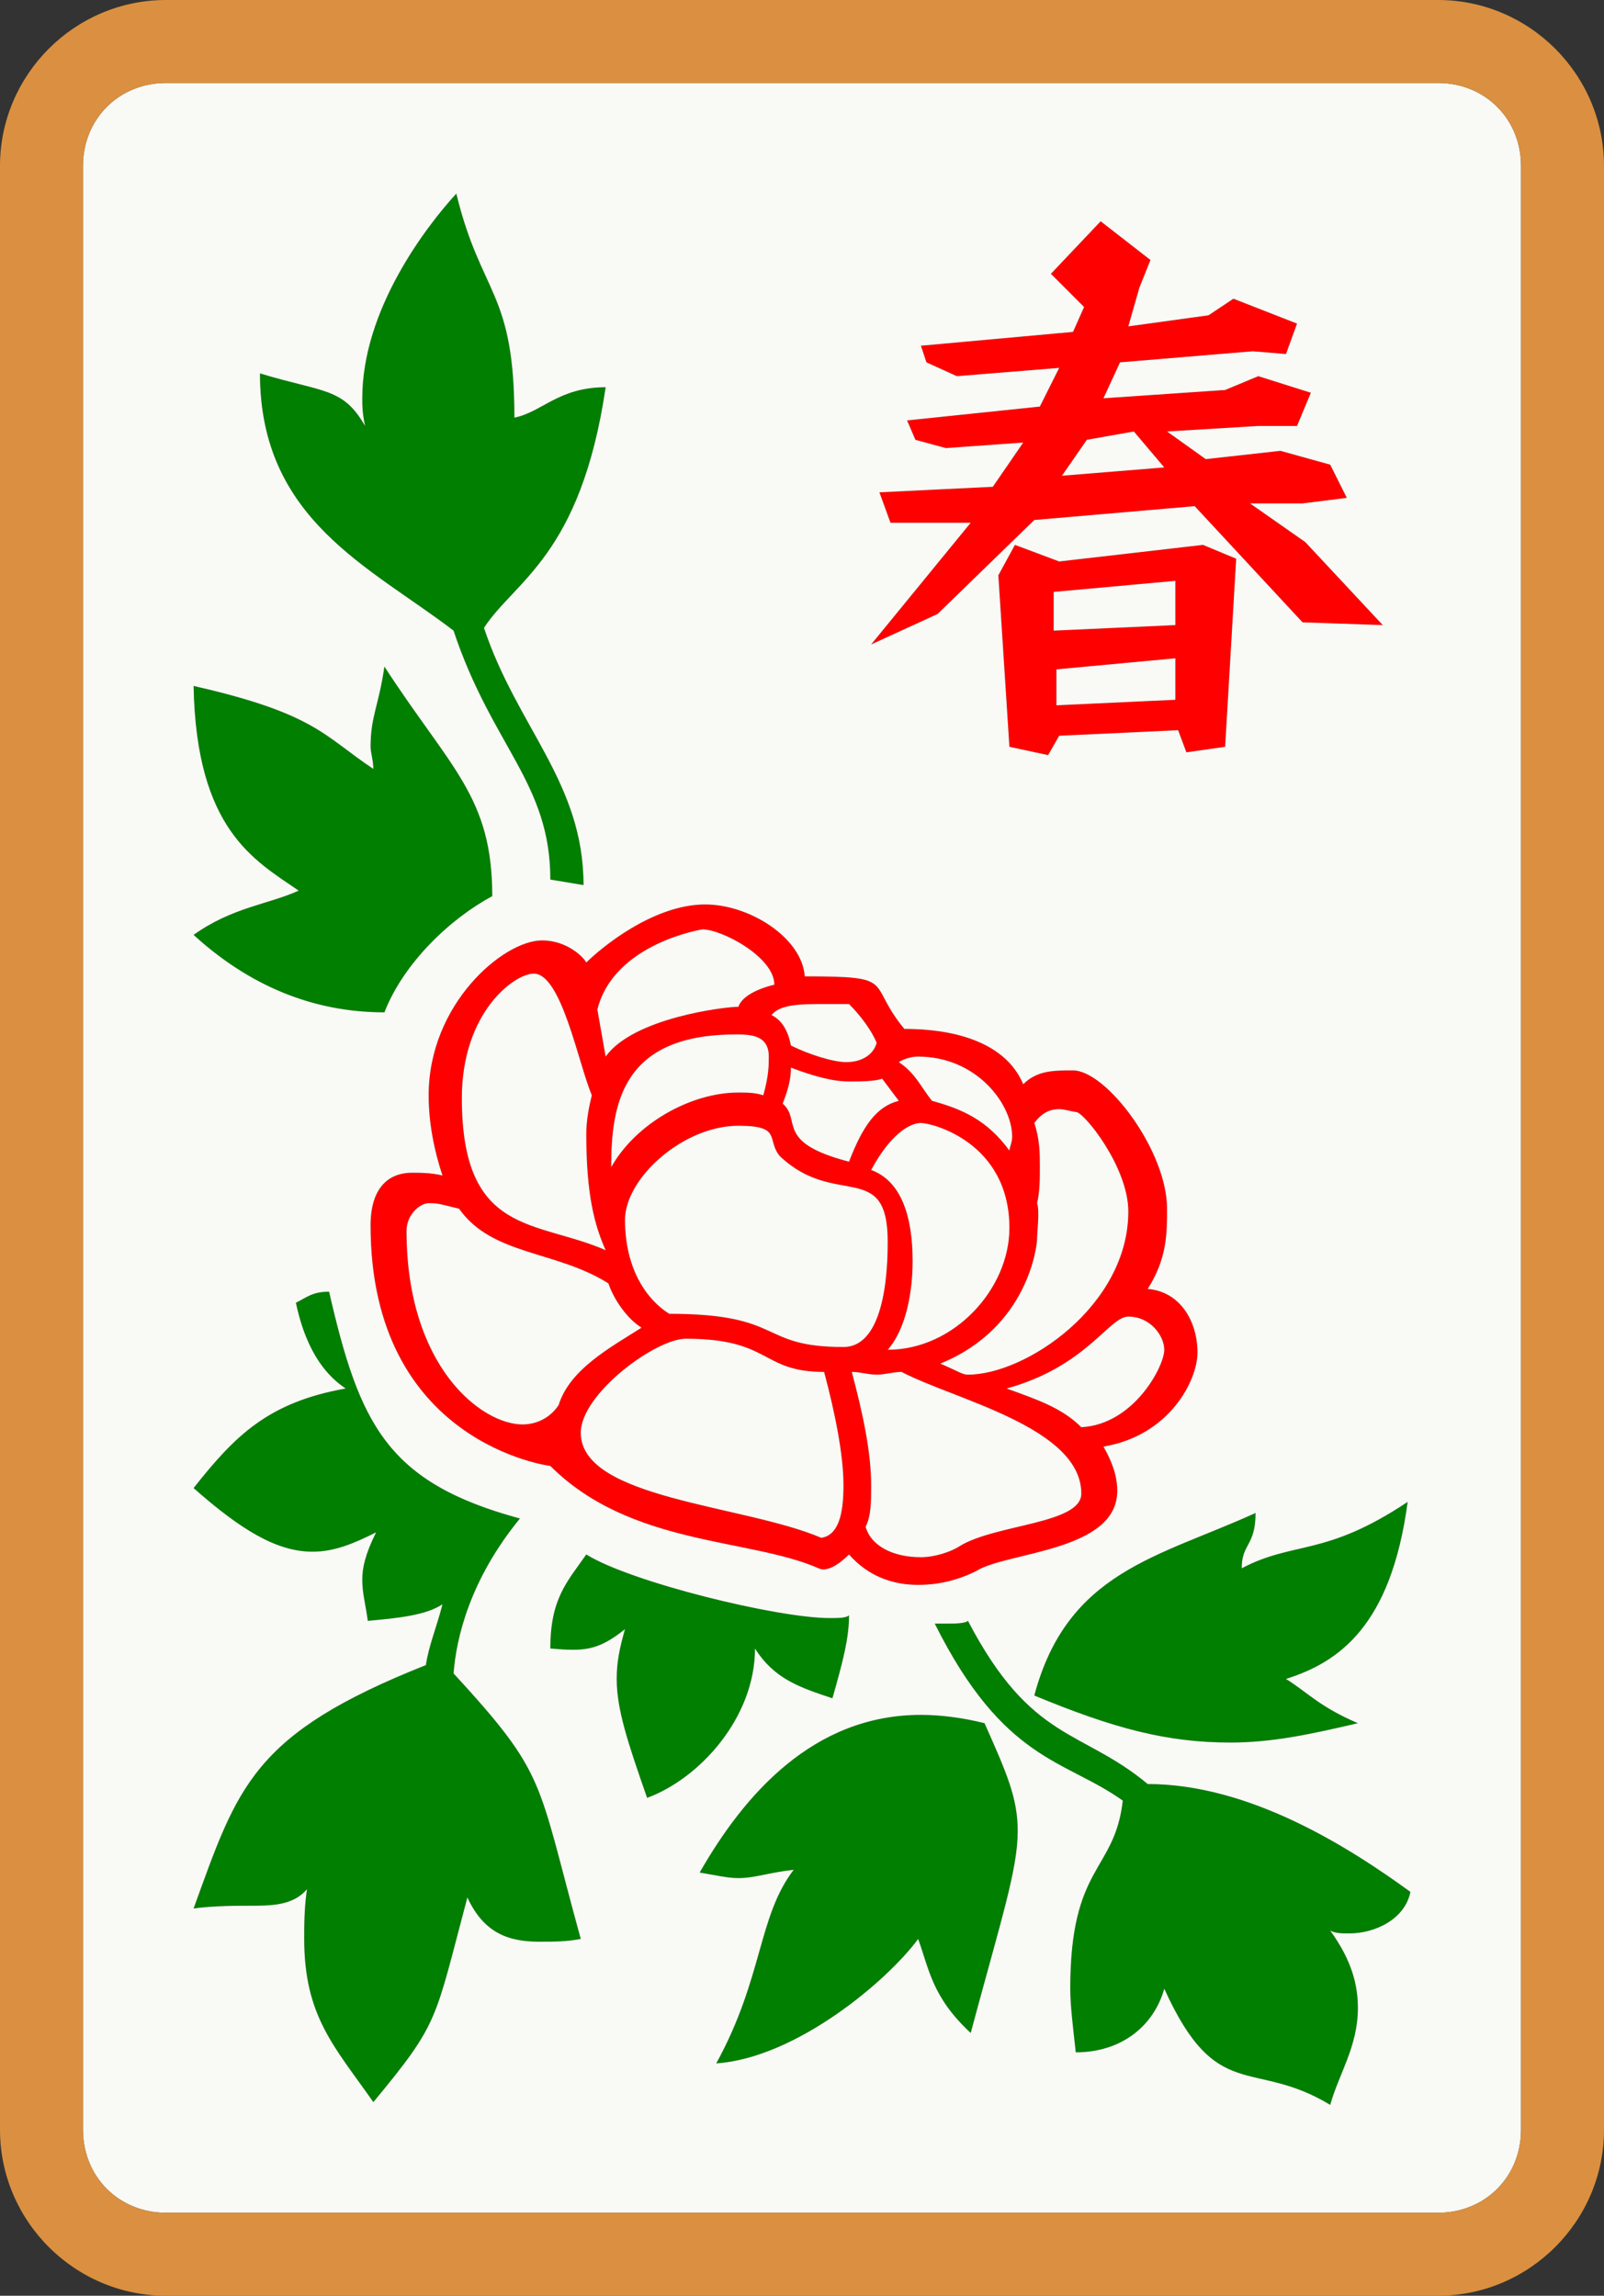 <svg viewBox="210 -795 580 830" xmlns="http://www.w3.org/2000/svg" id="glyph370">
<rect x="210" y="-795" width="580" height="830" fill="#333333" stroke="none"/>
<path fill="#007F00" d="M421-475c0,-37,-24,-57,-36,-93c11,-17,35,-26,44,-87c-17,0,-23,9,-33,11c0,-46,-12,-44,-21,-81c-11,12,-34,42,-34,74c0,3,0,5,1,10c-8,-14,-15,-12,-38,-19c0,53,40,70,70,93c14,42,35,55,35,90ZM349-429c7,-18,24,-34,39,-42c0,-36,-15,-46,-39,-83c-2,14,-5,18,-5,29c0,2,1,5,1,8c-18,-12,-21,-20,-65,-30c1,52,22,63,38,74c-11,5,-24,6,-38,16c23,21,47,28,69,28ZM345-35c24,-29,22,-29,34,-74c6,13,15,16,26,16c5,0,10,0,15,-1c-16,-58,-12,-59,-46,-96c1,-13,6,-34,24,-56c-48,-13,-58,-34,-69,-82c-6,0,-8,2,-12,4c4,19,12,27,18,31c-28,5,-40,17,-55,36c17,15,30,23,43,23c8,0,15,-3,23,-7c-4,8,-5,13,-5,17c0,5,1,8,2,15c11,-1,21,-2,27,-6c-2,8,-5,15,-6,22c-63,25,-68,44,-84,88c7,-1,16,-1,20,-1c8,0,16,0,21,-6c-1,7,-1,13,-1,18c0,28,11,39,25,59ZM655-165c15,0,29,-3,46,-7c-14,-6,-18,-11,-26,-16c19,-6,38,-19,44,-64c-30,20,-41,14,-60,24c0,-9,5,-8,5,-20c-35,16,-68,21,-80,66c29,12,48,17,71,17ZM444-145c19,-7,39,-29,39,-54c7,11,16,14,28,18c4,-14,6,-22,6,-30c-1,1,-4,1,-7,1c-19,0,-72,-13,-88,-23c-7,10,-13,16,-13,34c12,1,17,1,27,-7c-2,7,-3,12,-3,18c0,11,4,23,11,43ZM691-34c3,-11,10,-21,10,-35c0,-8,-2,-17,-10,-28c2,1,4,1,7,1c9,0,20,-5,22,-15c-22,-16,-58,-39,-95,-39c-24,-20,-42,-15,-65,-59c-1,1,-5,1,-8,1h-4c25,50,47,49,68,64c-3,26,-19,23,-19,68c0,6,1,14,2,23c16,0,28,-9,32,-23c19,42,32,25,60,42ZM469-49c29,-2,62,-30,73,-45c4,11,5,21,19,34c11,-41,17,-59,17,-73c0,-12,-4,-21,-12,-39c-8,-2,-16,-3,-23,-3c-39,0,-64,29,-80,57c6,1,10,2,14,2c6,0,11,-2,20,-3c-13,17,-11,39,-28,70Z">
</path>
<path fill="#FF0000" d="M525-562l24-11l35-34l58-5l39,42l29,1l-28-30l-20-14h19l16-2l-6-12l-18-5l-27,3l-14-10l33-2h14l5-12l-19-6l-12,5l-44,3l6-13l48-4l12,1l4-11l-23-9l-9,6l-29,4l4-14l4-10l-18-14l-18,19l12,12l-4,9l-55,5l2,6l11,5l37-3l-7,14l-48,5l3,7l11,3l28-2l-11,16l-41,2l4,11h29ZM594-623l9-13l17-3l11,13ZM589-522l4-7l43-2l3,8l14-2l4-68l-12-5l-52,6l-16-6l-6,11l4,62ZM591-567v-14l44-4v16ZM592-540v-13l43-4v15ZM542-222c8,0,15,-2,21,-5c11,-7,51,-7,51,-29c0,-4,-1,-9,-5,-16c24,-4,34,-24,34,-34c0,-11,-6,-22,-18,-23c7,-11,7,-20,7,-29c0,-21,-22,-50,-34,-50c-7,0,-13,0,-18,5c-8,-19,-34,-20,-43,-20c-14,-17,-2,-19,-36,-19c-1,-14,-20,-26,-36,-26c-19,0,-38,16,-43,21c-1,-2,-7,-8,-16,-8c-14,0,-41,23,-41,56c0,10,2,20,5,29c-4,-1,-8,-1,-11,-1c-9,0,-15,6,-15,19c0,79,65,87,65,87c29,29,72,26,97,37c4,2,10,-4,11,-5c7,8,16,11,25,11ZM429-413l-3-17c6,-24,38,-29,38,-29c7,0,26,10,26,20c-8,2,-12,5,-13,8c-5,0,-38,4,-48,18ZM429-343c-25,-11,-52,-5,-52,-55c0,-31,19,-45,26,-45c10,0,16,32,21,44c-1,4,-2,9,-2,14c0,22,3,33,7,42ZM516-411c-5,0,-14,-3,-20,-6c-1,-5,-3,-9,-7,-11c3,-4,11,-4,19,-4h9c1,1,7,7,10,14c-1,4,-5,7,-11,7ZM431-373c0,-23,4,-48,45,-48c5,0,12,0,12,8c0,3,0,7,-2,14c-3,-1,-6,-1,-9,-1c-17,0,-37,11,-46,27ZM575-379c-8,-11,-17,-15,-28,-18c-4,-5,-6,-10,-12,-14c0,0,3,-2,7,-2c21,0,34,17,34,29c0,2,-1,4,-1,5ZM517-375c-27,-7,-17,-15,-24,-21c2,-5,3,-9,3,-13c8,3,15,5,21,5c4,0,9,0,12,-1l6,8c-8,2,-13,9,-18,22ZM560-298c-2,0,-3,-1,-10,-4c32,-13,35,-43,35,-45c0,-3,1,-10,0,-13c1,-4,1,-9,1,-13c0,-5,0,-10,-2,-16c3,-4,6,-5,9,-5c2,0,5,1,6,1c3,0,19,20,19,36c0,34,-37,59,-58,59ZM531-307c7,-8,9,-22,9,-32c0,-16,-4,-29,-15,-33c7,-13,14,-17,18,-17c4,0,31,7,32,38c0,22,-20,44,-44,44ZM515-308c-31,0,-21,-12,-63,-12c-8,-5,-16,-16,-16,-34c0,-15,21,-34,41,-34c16,0,10,5,15,11c20,19,39,1,39,31c0,20,-4,38,-16,38ZM399-280c-15,0,-42,-21,-42,-70c0,-6,5,-10,8,-10c3,0,3,0,11,2c12,17,35,15,54,27c2,6,7,13,12,16c-11,7,-26,15,-30,28c-4,6,-10,7,-13,7ZM601-279c-7,-7,-16,-10,-27,-14c29,-8,37,-26,44,-26c8,0,13,7,13,12c0,6,-11,27,-30,28ZM507-239c-28,-12,-87,-14,-87,-38c0,-14,27,-34,38,-34c31,0,27,12,50,12c4,15,7,30,7,41c0,11,-2,18,-8,19ZM543-232c-10,0,-18,-4,-20,-11c2,-4,2,-9,2,-15c0,-12,-3,-26,-7,-41c3,0,6,1,9,1c3,0,6,-1,9,-1c19,10,65,20,65,44c0,11,-31,11,-44,19c-3,2,-9,4,-14,4Z">
</path>
<path fill="#F9F9F5" d="M270,5h460c17,0,30,-13,30,-30v-710c0,-17,-13,-30,-30,-30h-460c-17,0,-30,13,-30,30v710c0,17,13,30,30,30ZM421-475l-12-2c0,-35,-21,-48,-35,-90c-30,-23,-70,-40,-70,-93c23,7,30,5,38,19c-1,-5,-1,-7,-1,-10c0,-32,23,-62,34,-74c9,37,21,35,21,81c10,-2,16,-11,33,-11c-9,61,-33,70,-44,87c12,36,36,56,36,93ZM525-562l36-44h-29l-4-11l41-2l11-16l-28,2l-11-3l-3-7l48-5l7-14l-37,3l-11-5l-2-6l55-5l4-9l-12-12l18-19l18,14l-4,10l-4,14l29-4l9-6l23,9l-4,11l-12-1l-48,4l-6,13l44-3l12-5l19,6l-5,12h-14l-33,2l14,10l27-3l18,5l6,12l-16,2h-19l20,14l28,30l-29-1l-39-42l-58,5l-35,34ZM594-623l37-3l-11-13l-17,3ZM589-522l-14-3l-4-62l6-11l16,6l52-6l12,5l-4,68l-14,2l-3-8l-43,2ZM591-567l44-2v-16l-44,4ZM592-540l43-2v-15l-43,4ZM349-429c-22,0,-46,-7,-69,-28c14,-10,27,-11,38,-16c-16,-11,-37,-22,-38,-74c44,10,47,18,65,30c0,-3,-1,-6,-1,-8c0,-11,3,-15,5,-29c24,37,39,47,39,83c-15,8,-32,24,-39,42ZM542-222c-9,0,-18,-3,-25,-11c-1,1,-7,7,-11,5c-25,-11,-68,-8,-97,-37c0,0,-65,-8,-65,-87c0,-13,6,-19,15,-19c3,0,7,0,11,1c-3,-9,-5,-19,-5,-29c0,-33,27,-56,41,-56c9,0,15,6,16,8c5,-5,24,-21,43,-21c16,0,35,12,36,26c34,0,22,2,36,19c9,0,35,1,43,20c5,-5,11,-5,18,-5c12,0,34,29,34,50c0,9,0,18,-7,29c12,1,18,12,18,23c0,10,-10,30,-34,34c4,7,5,12,5,16c0,22,-40,22,-51,29c-6,3,-13,5,-21,5ZM429-413c10,-14,43,-18,48,-18c1,-3,5,-6,13,-8c0,-10,-19,-20,-26,-20c0,0,-32,5,-38,29ZM429-343c-4,-9,-7,-20,-7,-42c0,-5,1,-10,2,-14c-5,-12,-11,-44,-21,-44c-7,0,-26,14,-26,45c0,50,27,44,52,55ZM516-411c6,0,10,-3,11,-7c-3,-7,-9,-13,-10,-14h-9c-8,0,-16,0,-19,4c4,2,6,6,7,11c6,3,15,6,20,6ZM431-373c9,-16,29,-27,46,-27c3,0,6,0,9,1c2,-7,2,-11,2,-14c0,-8,-7,-8,-12,-8c-41,0,-45,25,-45,48ZM575-379c0,-1,1,-3,1,-5c0,-12,-13,-29,-34,-29c-4,0,-7,2,-7,2c6,4,8,9,12,14c11,3,20,7,28,18ZM517-375c5,-13,10,-20,18,-22l-6-8c-3,1,-8,1,-12,1c-6,0,-13,-2,-21,-5c0,4,-1,8,-3,13c7,6,-3,14,24,21ZM560-298c21,0,58,-25,58,-59c0,-16,-16,-36,-19,-36c-1,0,-4,-1,-6,-1c-3,0,-6,1,-9,5c2,6,2,11,2,16c0,4,0,9,-1,13c1,3,0,10,0,13c0,2,-3,32,-35,45c7,3,8,4,10,4ZM531-307c24,0,44,-22,44,-44c0,-31,-28,-38,-32,-38c-4,0,-11,4,-18,17c11,4,15,17,15,33c0,10,-2,24,-9,32ZM515-308c12,0,16,-18,16,-38c0,-30,-19,-12,-39,-31c-5,-6,1,-11,-15,-11c-20,0,-41,19,-41,34c0,18,8,29,16,34c42,0,32,12,63,12ZM399-280c3,0,9,-1,13,-7c4,-13,19,-21,30,-28c-5,-3,-10,-10,-12,-16c-19,-12,-42,-10,-54,-27c-8,-2,-8,-2,-11,-2c-3,0,-8,4,-8,10c0,49,27,70,42,70ZM345-35c-14,-20,-25,-31,-25,-59c0,-5,0,-11,1,-18c-5,6,-13,6,-21,6c-4,0,-13,0,-20,1c16,-44,21,-63,84,-88c1,-7,4,-14,6,-22c-6,4,-16,5,-27,6c-1,-7,-2,-10,-2,-15c0,-4,1,-9,5,-17c-8,4,-15,7,-23,7c-13,0,-26,-8,-43,-23c15,-19,27,-31,55,-36c-6,-4,-14,-12,-18,-31c4,-2,6,-4,12,-4c11,48,21,69,69,82c-18,22,-23,43,-24,56c34,37,30,38,46,96c-5,1,-10,1,-15,1c-11,0,-20,-3,-26,-16c-12,45,-10,45,-34,74ZM601-279c19,-1,30,-22,30,-28c0,-5,-5,-12,-13,-12c-7,0,-15,18,-44,26c11,4,20,7,27,14ZM507-239c6,-1,8,-8,8,-19c0,-11,-3,-26,-7,-41c-23,0,-19,-12,-50,-12c-11,0,-38,20,-38,34c0,24,59,26,87,38ZM543-232c5,0,11,-2,14,-4c13,-8,44,-8,44,-19c0,-24,-46,-34,-65,-44c-3,0,-6,1,-9,1c-3,0,-6,-1,-9,-1c4,15,7,29,7,41c0,6,0,11,-2,15c2,7,10,11,20,11ZM655-165c-23,0,-42,-5,-71,-17c12,-45,45,-50,80,-66c0,12,-5,11,-5,20c19,-10,30,-4,60,-24c-6,45,-25,58,-44,64c8,5,12,10,26,16c-17,4,-31,7,-46,7ZM444-145c-7,-20,-11,-32,-11,-43c0,-6,1,-11,3,-18c-10,8,-15,8,-27,7c0,-18,6,-24,13,-34c16,10,69,23,88,23c3,0,6,0,7,-1c0,8,-2,16,-6,30c-12,-4,-21,-7,-28,-18c0,25,-20,47,-39,54ZM691-34c-28,-17,-41,0,-60,-42c-4,14,-16,23,-32,23c-1,-9,-2,-17,-2,-23c0,-45,16,-42,19,-68c-21,-15,-43,-14,-68,-64h4c3,0,7,0,8,-1c23,44,41,39,65,59c37,0,73,23,95,39c-2,10,-13,15,-22,15c-3,0,-5,0,-7,-1c8,11,10,20,10,28c0,14,-7,24,-10,35ZM469-49c17,-31,15,-53,28,-70c-9,1,-14,3,-20,3c-4,0,-8,-1,-14,-2c16,-28,41,-57,80,-57c7,0,15,1,23,3c8,18,12,27,12,39c0,14,-6,32,-17,73c-14,-13,-15,-23,-19,-34c-11,15,-44,43,-73,45Z">
</path>
<path fill="#DA9040" d="M270,35h460c33,0,60,-27,60,-60v-710c0,-33,-27,-60,-60,-60h-460c-33,0,-60,27,-60,60v710c0,33,27,60,60,60ZM270,5c-17,0,-30,-13,-30,-30v-710c0,-17,13,-30,30,-30h460c17,0,30,13,30,30v710c0,17,-13,30,-30,30Z">
</path>
</svg>